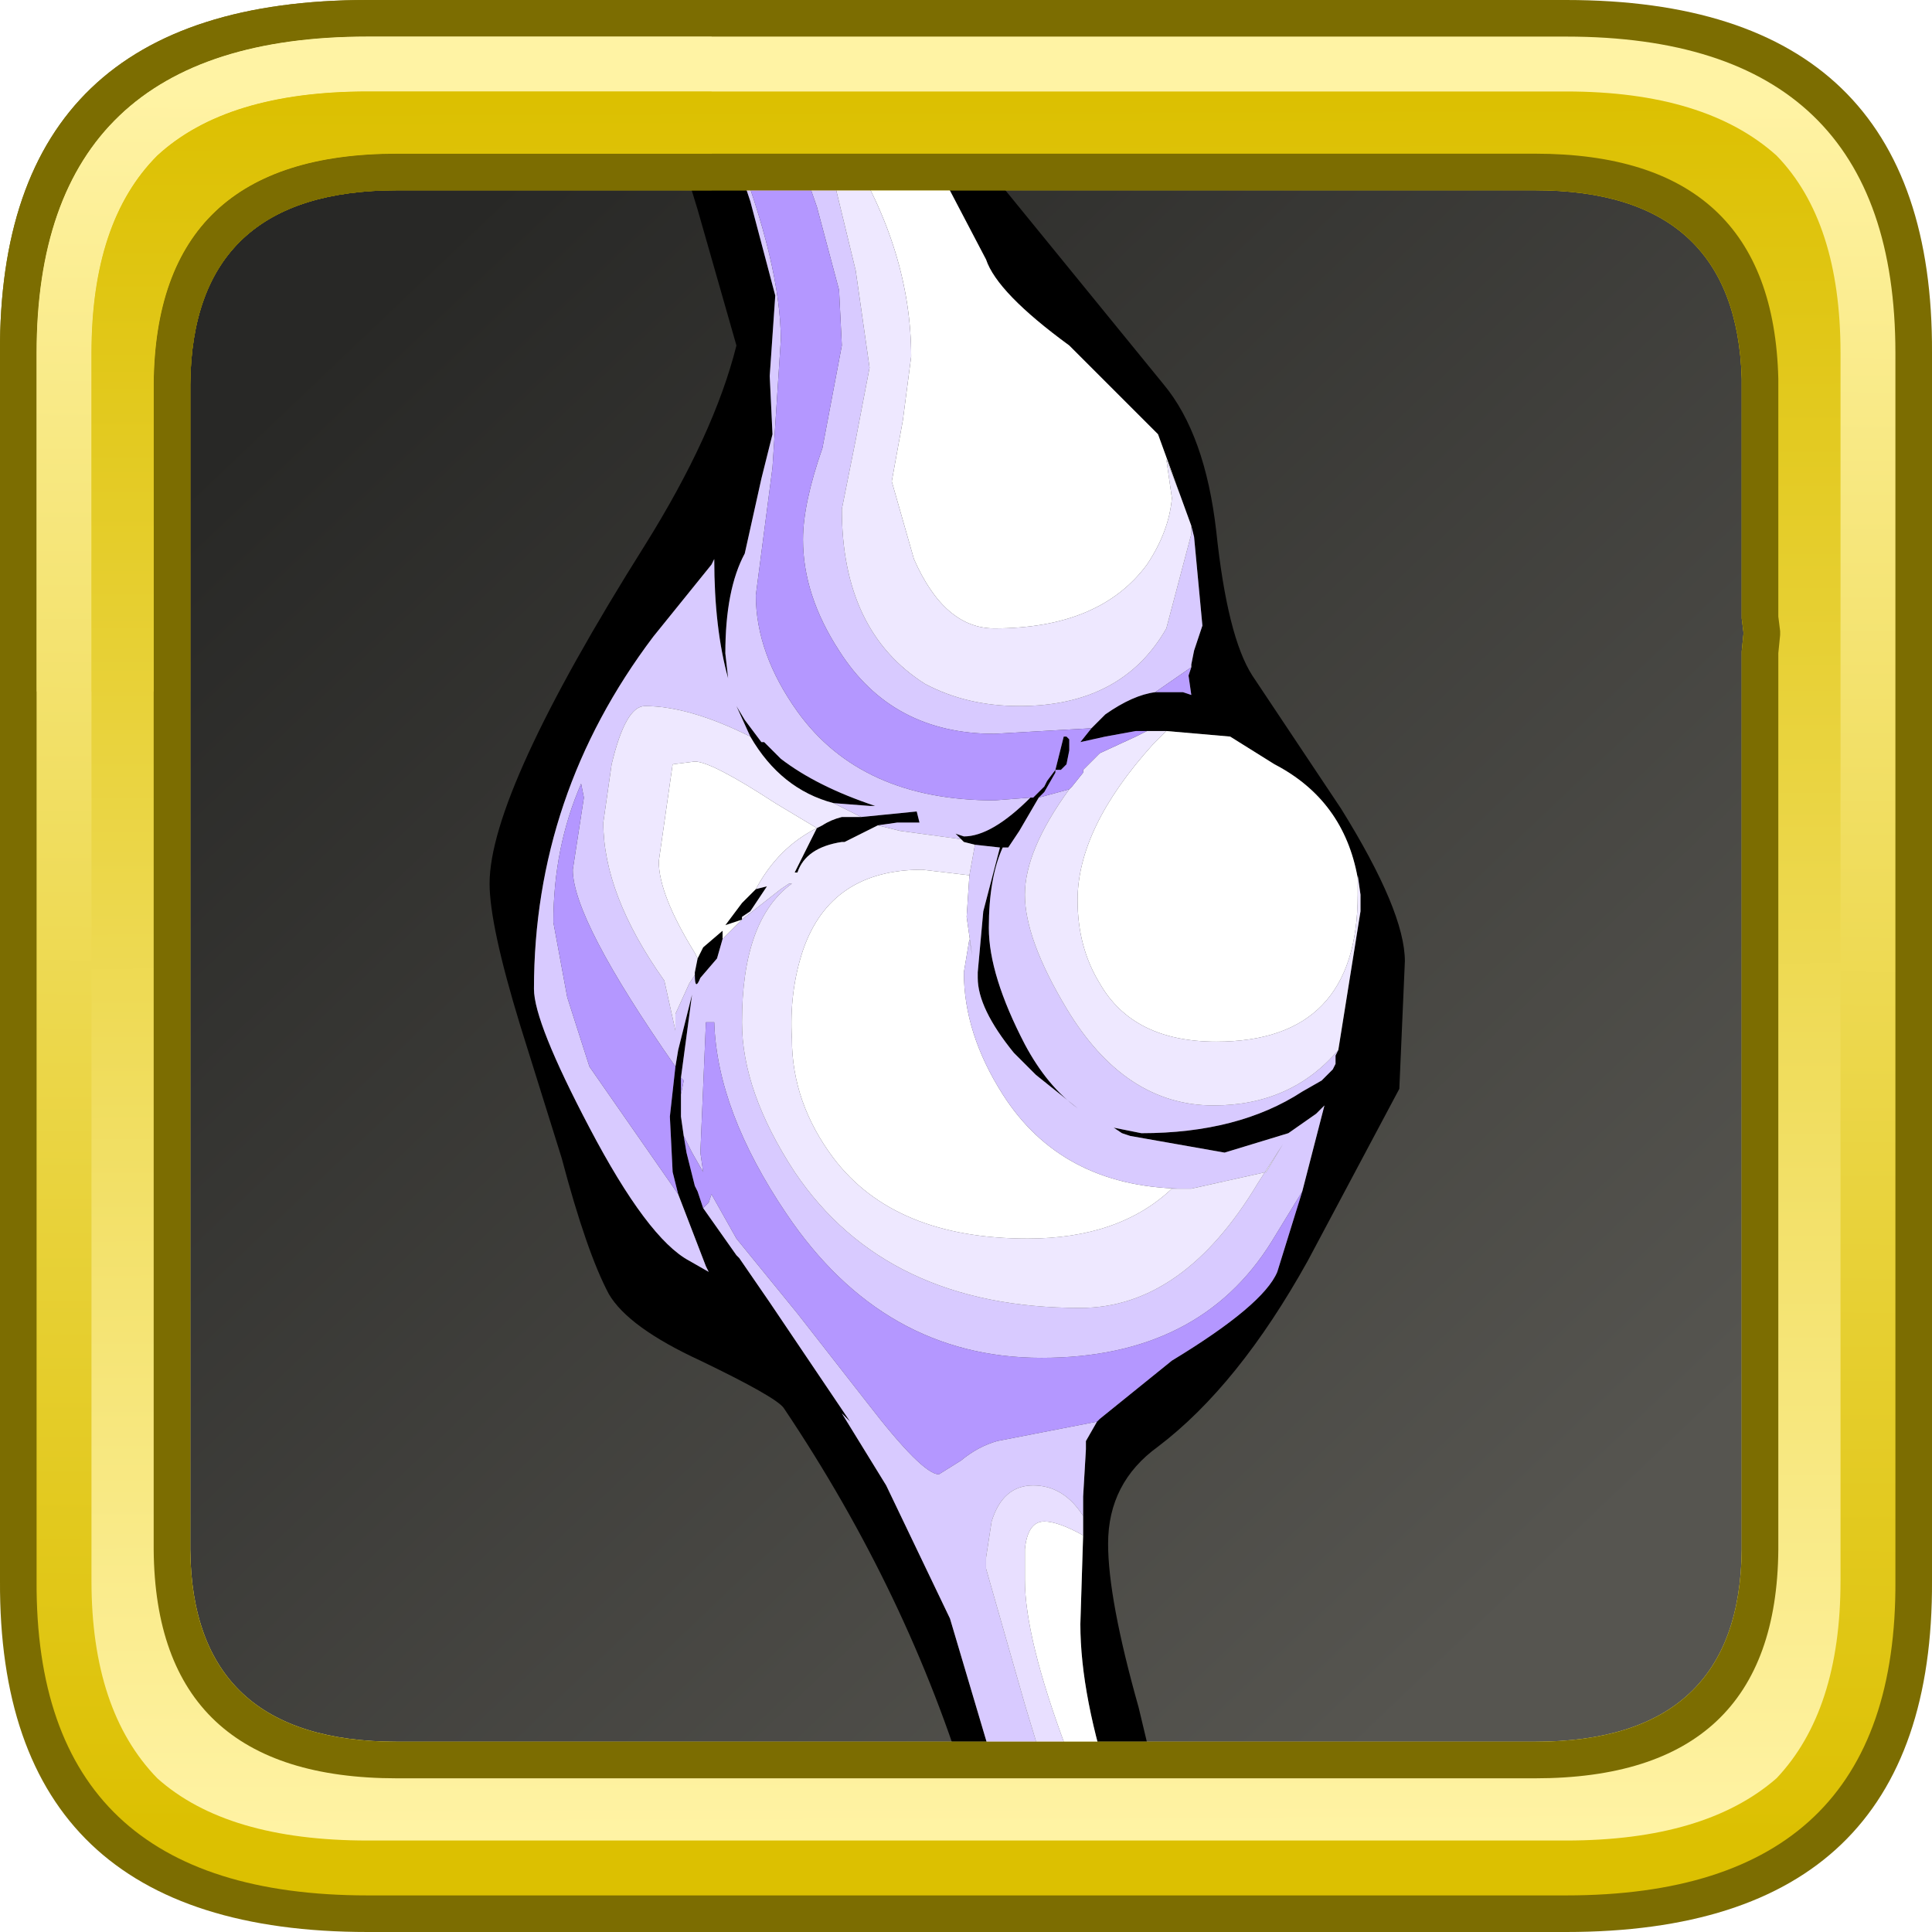 <?xml version="1.0" encoding="UTF-8" standalone="no"?>
<svg xmlns:ffdec="https://www.free-decompiler.com/flash" xmlns:xlink="http://www.w3.org/1999/xlink" ffdec:objectType="frame" height="52.8px" width="52.8px" xmlns="http://www.w3.org/2000/svg">
  <g transform="matrix(1.0, 0.0, 0.0, 1.0, 2.0, 2.0)">
    <use ffdec:characterId="608" height="44.0" transform="matrix(1.0, 0.0, 0.0, 1.0, 2.0, 2.0)" width="44.0" xlink:href="#sprite0"/>
    <use ffdec:characterId="696" height="31.1" transform="matrix(1.516, 0.0, 0.0, 1.516, 11.38, 0.999)" width="16.5" xlink:href="#sprite2"/>
    <use ffdec:characterId="617" height="52.8" transform="matrix(1.0, 0.0, 0.0, 1.0, -2.0, -2.0)" width="52.8" xlink:href="#sprite3"/>
  </g>
  <defs>
    <g id="sprite0" transform="matrix(1.0, 0.0, 0.0, 1.0, -2.0, -2.0)">
      <use ffdec:characterId="482" height="44.0" transform="matrix(1.0, 0.0, 0.0, 1.0, 2.0, 2.0)" width="44.0" xlink:href="#sprite1"/>
    </g>
    <g id="sprite1" transform="matrix(1.0, 0.0, 0.0, 1.0, -2.0, -2.0)">
      <use ffdec:characterId="481" height="44.0" transform="matrix(1.0, 0.0, 0.0, 1.0, 2.0, 2.0)" width="44.0" xlink:href="#shape0"/>
    </g>
    <g id="shape0" transform="matrix(1.0, 0.0, 0.0, 1.0, -2.0, -2.0)">
      <path d="M44.3 3.05 L44.45 3.2 44.6 3.3 45.3 4.15 45.25 4.0 45.45 4.5 Q46.0 5.75 46.0 7.5 L46.0 40.5 45.75 42.8 45.7 42.9 45.7 42.85 45.45 43.55 45.4 43.7 45.1 44.2 44.7 44.65 Q43.15 46.0 40.1 46.0 L7.9 46.0 Q5.65 46.0 4.2 45.3 L4.25 45.3 3.65 44.95 3.25 44.6 3.15 44.45 3.0 44.3 2.5 43.4 Q2.0 42.2 2.0 40.6 L2.0 40.5 2.0 7.5 Q2.0 6.55 2.15 5.75 L2.7 4.25 Q3.35 3.05 4.7 2.5 L4.65 2.5 5.0 2.4 5.15 2.35 5.3 2.3 5.9 2.15 6.85 2.05 6.95 2.05 7.8 2.0 7.9 2.0 18.3 2.0 18.6 2.0 40.1 2.0 40.45 2.0 41.6 2.1 41.75 2.1 41.95 2.2 43.05 2.45 Q43.7 2.65 44.2 3.0 L44.3 3.05" fill="url(#gradient0)" fill-rule="evenodd" stroke="none"/>
    </g>
    <linearGradient gradientTransform="matrix(-0.02, -0.021, 0.021, -0.02, 24.0, 24.0)" gradientUnits="userSpaceOnUse" id="gradient0" spreadMethod="pad" x1="-819.2" x2="819.2">
      <stop offset="0.0" stop-color="#565550"/>
      <stop offset="1.0" stop-color="#282826"/>
    </linearGradient>
    <g id="sprite2" transform="matrix(1.0, 0.0, 0.0, 1.0, -12.85, 1.65)">
      <use ffdec:characterId="695" height="31.1" transform="matrix(1.0, 0.0, 0.0, 1.0, 12.85, -1.65)" width="16.5" xlink:href="#shape1"/>
    </g>
    <g id="shape1" transform="matrix(1.0, 0.0, 0.0, 1.0, -12.85, 1.65)">
      <path d="M25.3 5.3 L24.9 4.2 23.3 2.6 Q22.0 1.65 21.8 1.05 L20.7 -1.05 19.25 -1.05 18.65 -1.05 18.35 -1.05 17.25 -1.05 17.2 -1.05 17.55 0.0 18.0 1.7 17.9 3.15 17.95 4.2 17.75 5.0 17.45 6.35 Q17.1 7.0 17.1 8.15 L17.15 8.6 Q16.9 7.7 16.9 6.45 L16.85 6.55 15.8 7.85 Q13.65 10.7 13.65 14.2 13.65 14.8 14.65 16.7 15.7 18.7 16.45 19.1 L16.8 19.3 16.75 19.2 16.25 17.9 16.15 17.5 16.1 16.5 16.2 15.6 16.25 15.3 16.5 14.3 16.3 15.8 16.3 16.1 16.3 16.5 16.35 16.85 16.4 17.15 16.55 17.75 16.6 17.85 16.7 18.15 17.3 19.0 17.35 19.05 17.9 19.85 19.35 22.0 19.2 21.85 20.0 23.15 21.15 25.55 22.1 28.75 23.0 28.75 23.55 28.75 24.1 28.75 Q23.5 26.95 23.5 25.65 L23.55 24.05 23.55 23.7 23.55 23.35 23.6 22.5 23.6 22.35 23.8 22.0 23.85 21.95 25.15 20.9 Q26.8 19.9 27.05 19.3 L27.5 17.85 27.9 16.3 27.75 16.45 27.25 16.8 26.1 17.15 24.4 16.85 24.25 16.8 24.1 16.7 24.6 16.8 Q26.35 16.8 27.5 16.05 L27.85 15.85 28.05 15.65 28.1 15.55 28.1 15.4 28.15 15.3 28.55 12.8 28.55 12.5 28.5 12.15 28.5 12.2 Q28.25 10.8 27.0 10.15 L26.2 9.65 25.05 9.55 24.7 9.55 24.5 9.55 23.95 9.65 23.5 9.75 23.7 9.5 23.95 9.25 Q24.45 8.9 24.85 8.85 L25.35 8.85 25.5 8.9 25.45 8.55 25.5 8.4 25.5 8.35 25.55 8.1 25.7 7.65 25.55 6.05 25.5 5.85 25.3 5.3 M22.6 10.75 L22.65 10.75 22.85 10.55 22.9 10.45 23.05 10.25 23.2 9.65 23.25 9.65 23.3 9.7 23.3 9.9 23.25 10.15 23.15 10.25 23.05 10.25 23.05 10.3 22.85 10.65 22.75 10.75 22.4 11.35 22.2 11.65 22.1 11.65 Q21.85 12.2 21.85 13.1 21.85 13.95 22.5 15.2 22.9 15.95 23.45 16.35 L22.7 15.75 22.3 15.35 Q21.65 14.55 21.65 14.0 L21.65 13.9 21.75 12.8 22.05 11.65 21.6 11.6 21.4 11.55 21.35 11.5 21.25 11.4 21.4 11.45 Q21.9 11.45 22.6 10.75 M21.25 -1.3 L25.0 3.3 Q25.75 4.2 25.95 5.95 26.15 7.85 26.6 8.55 L28.2 10.95 Q29.35 12.8 29.35 13.7 L29.25 16.0 27.6 19.1 Q26.35 21.35 24.9 22.45 24.0 23.1 24.0 24.2 24.0 25.2 24.55 27.15 L25.1 29.45 21.7 29.45 21.5 28.75 Q20.4 25.1 18.15 21.75 18.0 21.55 16.65 20.9 15.35 20.3 15.0 19.7 14.6 18.95 14.15 17.25 L13.4 14.85 Q12.85 13.05 12.85 12.3 12.85 10.65 15.65 6.2 16.9 4.2 17.3 2.6 L16.6 0.15 16.05 -1.65 21.1 -1.65 21.3 -1.4 21.25 -1.3 M19.55 11.1 L20.55 11.0 20.6 11.2 20.25 11.2 20.2 11.2 19.85 11.25 19.25 11.55 19.2 11.55 Q18.55 11.65 18.4 12.1 L18.35 12.1 18.75 11.3 18.85 11.25 Q19.0 11.15 19.2 11.1 L19.55 11.1 M17.05 13.3 L16.95 13.65 16.65 14.0 Q16.55 14.25 16.55 13.95 L16.55 13.9 16.6 13.65 16.7 13.45 17.05 13.15 17.05 13.3 M17.55 9.65 L17.3 9.1 17.45 9.35 17.75 9.75 17.8 9.75 18.1 10.05 Q18.75 10.55 19.8 10.9 L19.7 10.9 19.05 10.85 Q18.1 10.6 17.55 9.65 M17.65 12.4 L17.85 12.35 17.55 12.8 17.4 12.9 17.4 12.95 17.1 13.05 17.4 12.65 17.65 12.4" fill="#000000" fill-rule="evenodd" stroke="none"/>
      <path d="M25.3 5.3 L25.05 4.65 25.15 5.35 Q25.1 5.95 24.7 6.55 23.85 7.7 21.95 7.7 21.05 7.7 20.5 6.45 L20.1 5.05 20.3 3.95 20.45 2.8 Q20.45 0.9 19.3 -0.95 L19.25 -1.05 20.7 -1.05 21.8 1.05 Q22.0 1.65 23.3 2.6 L24.9 4.2 25.3 5.3 M25.3 17.8 L25.15 17.8 Q24.2 18.7 22.55 18.7 20.15 18.7 19.05 17.25 18.3 16.25 18.3 15.1 18.25 14.25 18.5 13.5 19.0 12.05 20.65 12.05 L21.5 12.15 21.45 12.9 21.55 13.6 21.5 13.3 21.4 13.9 Q21.4 15.0 22.1 16.1 23.15 17.75 25.3 17.8 M28.5 12.2 L28.5 12.5 Q28.5 15.15 25.95 15.15 24.45 15.15 23.85 14.1 23.45 13.45 23.45 12.6 23.45 11.3 24.8 9.8 L25.05 9.55 26.2 9.65 27.0 10.15 Q28.25 10.8 28.5 12.2 M17.4 12.95 L17.05 13.3 17.05 13.15 16.7 13.45 16.6 13.65 16.55 13.55 Q15.9 12.5 15.9 11.9 L16.15 10.15 16.55 10.1 Q16.85 10.1 18.0 10.85 L18.75 11.3 Q18.05 11.65 17.65 12.4 L17.4 12.65 17.1 13.05 17.4 12.95 M17.8 9.75 L17.9 9.85 18.1 10.05 17.8 9.75 M23.55 24.05 L23.5 25.65 Q23.5 26.95 24.1 28.75 L23.55 28.75 23.25 27.9 Q22.5 25.9 22.5 24.85 L22.5 24.3 Q22.55 23.8 22.85 23.8 23.1 23.8 23.55 24.05" fill="#ffffff" fill-rule="evenodd" stroke="none"/>
      <path d="M18.65 -1.05 L19.05 -0.4 19.45 1.25 19.7 3.0 19.45 4.3 19.2 5.55 Q19.2 7.75 20.7 8.7 21.45 9.1 22.4 9.1 24.25 9.1 25.05 7.7 L25.5 6.0 25.5 5.85 25.55 6.05 25.7 7.65 25.55 8.1 25.5 8.35 25.5 8.4 24.85 8.85 Q24.45 8.9 23.95 9.25 L23.7 9.5 21.95 9.6 Q20.1 9.6 19.15 8.1 18.5 7.1 18.5 6.1 18.5 5.45 18.85 4.45 L19.2 2.6 19.15 1.6 18.75 0.1 18.35 -1.05 18.65 -1.05 M17.25 -1.05 Q18.1 1.15 18.1 2.5 L17.95 4.8 17.65 7.1 Q17.65 8.15 18.4 9.2 19.55 10.8 21.95 10.8 L22.6 10.75 Q21.9 11.45 21.4 11.45 L21.25 11.4 21.35 11.5 20.25 11.35 19.85 11.25 20.2 11.2 20.25 11.2 20.6 11.2 20.55 11.0 19.55 11.1 19.05 10.85 19.7 10.9 19.8 10.9 Q18.75 10.55 18.1 10.05 L17.9 9.85 17.8 9.75 17.75 9.75 17.45 9.35 17.3 9.1 17.55 9.65 Q16.45 9.1 15.65 9.1 15.3 9.1 15.05 10.15 L14.9 11.2 Q14.9 12.5 16.0 14.05 L16.2 14.95 16.2 14.65 16.45 14.1 16.55 13.95 Q16.55 14.25 16.65 14.0 L16.95 13.65 17.05 13.3 17.4 12.95 18.1 12.4 18.25 12.3 18.3 12.3 Q17.4 12.95 17.4 14.8 17.4 16.05 18.35 17.5 20.0 19.95 23.5 19.95 25.35 19.95 26.7 17.7 L27.15 17.0 26.85 17.5 25.5 17.8 25.3 17.8 Q23.15 17.75 22.1 16.1 21.4 15.0 21.4 13.9 L21.5 13.3 21.55 13.6 21.45 12.9 21.5 12.15 21.6 11.6 22.05 11.65 21.75 12.8 21.65 13.9 21.65 14.0 Q21.65 14.55 22.3 15.35 L22.7 15.75 23.45 16.35 Q22.9 15.95 22.5 15.2 21.85 13.95 21.85 13.1 21.85 12.2 22.1 11.65 L22.2 11.65 22.4 11.35 22.75 10.75 23.3 10.6 Q22.5 11.7 22.5 12.5 22.5 13.3 23.25 14.55 24.3 16.3 25.9 16.3 27.3 16.3 28.15 15.3 L28.1 15.4 28.1 15.55 28.05 15.65 27.85 15.85 27.5 16.05 Q26.35 16.8 24.6 16.8 L24.1 16.7 24.25 16.8 24.4 16.85 26.1 17.15 27.25 16.8 27.75 16.45 27.9 16.3 27.5 17.85 26.95 18.75 Q25.65 20.85 22.8 20.85 19.95 20.85 18.2 18.25 16.95 16.4 16.9 14.8 L16.75 14.8 16.65 17.15 16.7 17.5 16.5 17.15 16.35 16.85 16.3 16.5 16.3 16.1 16.35 15.85 16.3 15.8 16.5 14.3 16.25 15.3 16.2 15.6 Q14.35 12.95 14.35 12.05 L14.55 10.75 14.5 10.5 Q14.0 11.65 14.0 13.0 L14.25 14.35 14.65 15.6 16.25 17.9 16.75 19.2 16.8 19.3 16.45 19.1 Q15.7 18.7 14.65 16.7 13.65 14.8 13.65 14.2 13.65 10.7 15.8 7.85 L16.85 6.55 16.9 6.45 Q16.9 7.7 17.15 8.6 L17.1 8.15 Q17.1 7.0 17.45 6.35 L17.75 5.0 17.95 4.2 17.9 3.15 18.0 1.7 17.55 0.0 17.2 -1.05 17.25 -1.05 M16.7 18.15 L16.8 18.05 16.85 17.9 17.3 18.7 18.4 20.05 19.65 21.65 Q20.65 22.95 20.95 22.95 L21.35 22.7 Q21.65 22.45 22.0 22.35 L23.8 22.0 23.6 22.35 23.6 22.5 23.55 23.35 23.55 23.7 Q23.2 23.15 22.65 23.15 22.1 23.15 21.9 23.8 L21.8 24.45 21.8 24.65 22.5 27.1 23.0 28.75 22.1 28.75 21.15 25.55 20.0 23.15 19.2 21.85 19.35 22.0 17.9 19.85 17.35 19.05 17.3 19.0 16.7 18.15" fill="#d8caff" fill-rule="evenodd" stroke="none"/>
      <path d="M16.3 15.8 L16.35 15.85 16.3 16.1 16.3 15.8 M25.5 8.4 L25.45 8.55 25.5 8.9 25.35 8.85 24.85 8.85 25.5 8.4" fill="#ba9fff" fill-rule="evenodd" stroke="none"/>
      <path d="M23.0 28.75 L22.5 27.1 21.8 24.65 21.8 24.45 21.9 23.8 Q22.1 23.15 22.65 23.15 23.2 23.15 23.55 23.7 L23.55 24.05 Q23.1 23.8 22.85 23.8 22.55 23.8 22.5 24.3 L22.5 24.85 Q22.5 25.9 23.25 27.9 L23.55 28.75 23.0 28.75" fill="#e8dfff" fill-rule="evenodd" stroke="none"/>
      <path d="M19.25 -1.05 L19.3 -0.95 Q20.45 0.9 20.45 2.8 L20.3 3.95 20.1 5.05 20.5 6.45 Q21.05 7.7 21.95 7.7 23.85 7.7 24.7 6.55 25.1 5.95 25.15 5.35 L25.05 4.65 25.3 5.3 25.5 5.85 25.5 6.0 25.05 7.7 Q24.25 9.1 22.4 9.1 21.45 9.1 20.7 8.7 19.2 7.75 19.2 5.55 L19.45 4.3 19.7 3.0 19.45 1.25 19.05 -0.4 18.65 -1.05 19.25 -1.05 M23.3 10.6 L23.35 10.55 23.55 10.3 23.55 10.25 23.85 9.95 24.5 9.65 24.7 9.55 25.05 9.55 24.8 9.8 Q23.45 11.3 23.45 12.6 23.45 13.45 23.85 14.1 24.45 15.15 25.95 15.15 28.5 15.15 28.5 12.5 L28.5 12.2 28.5 12.15 28.55 12.5 28.55 12.8 28.15 15.3 Q27.3 16.3 25.9 16.3 24.3 16.3 23.25 14.55 22.5 13.3 22.5 12.5 22.5 11.7 23.3 10.6 M21.35 11.5 L21.4 11.55 21.6 11.6 21.5 12.15 20.65 12.05 Q19.0 12.05 18.5 13.5 18.25 14.25 18.3 15.1 18.3 16.25 19.05 17.25 20.15 18.7 22.55 18.7 24.2 18.7 25.15 17.8 L25.3 17.8 25.5 17.8 26.85 17.5 27.15 17.0 26.7 17.7 Q25.35 19.95 23.5 19.95 20.0 19.95 18.35 17.5 17.4 16.05 17.4 14.8 17.4 12.95 18.3 12.3 L18.25 12.3 18.1 12.4 17.4 12.95 17.4 12.9 17.55 12.8 17.85 12.35 17.65 12.4 Q18.05 11.65 18.75 11.3 L18.0 10.85 Q16.85 10.1 16.55 10.1 L16.15 10.15 15.9 11.9 Q15.9 12.5 16.55 13.55 L16.6 13.65 16.55 13.9 16.55 13.95 16.45 14.1 16.2 14.65 16.2 14.95 16.0 14.05 Q14.9 12.5 14.9 11.2 L15.05 10.15 Q15.3 9.1 15.65 9.1 16.45 9.1 17.55 9.65 18.1 10.6 19.05 10.85 L19.55 11.1 19.2 11.1 Q19.0 11.15 18.85 11.25 L18.75 11.3 18.35 12.1 18.4 12.1 Q18.55 11.65 19.2 11.55 L19.25 11.55 19.85 11.25 20.25 11.35 21.35 11.5" fill="#eee8ff" fill-rule="evenodd" stroke="none"/>
      <path d="M17.25 -1.05 L18.35 -1.05 18.75 0.1 19.15 1.6 19.2 2.6 18.85 4.45 Q18.5 5.45 18.5 6.1 18.5 7.1 19.15 8.1 20.1 9.6 21.95 9.6 L23.7 9.5 23.5 9.75 23.95 9.65 24.5 9.55 24.7 9.55 24.5 9.65 23.85 9.95 23.55 10.25 23.55 10.3 23.35 10.55 23.3 10.6 22.75 10.75 22.85 10.65 23.05 10.3 23.05 10.25 23.15 10.25 23.25 10.15 23.3 9.9 23.3 9.7 23.25 9.65 23.2 9.65 23.05 10.25 22.9 10.45 22.85 10.55 22.65 10.75 22.6 10.75 21.95 10.8 Q19.55 10.8 18.4 9.2 17.65 8.15 17.65 7.1 L17.95 4.8 18.1 2.5 Q18.1 1.15 17.25 -1.05 M16.25 17.9 L14.65 15.6 14.25 14.35 14.0 13.0 Q14.0 11.65 14.5 10.5 L14.55 10.75 14.35 12.05 Q14.35 12.95 16.2 15.6 L16.1 16.5 16.15 17.5 16.25 17.9 M16.35 16.85 L16.5 17.15 16.7 17.5 16.65 17.15 16.75 14.8 16.9 14.8 Q16.95 16.4 18.2 18.25 19.95 20.85 22.8 20.85 25.65 20.85 26.95 18.75 L27.5 17.85 27.05 19.3 Q26.8 19.9 25.15 20.9 L23.85 21.95 23.8 22.0 22.0 22.35 Q21.65 22.45 21.35 22.7 L20.95 22.95 Q20.65 22.95 19.65 21.65 L18.4 20.05 17.3 18.7 16.85 17.9 16.8 18.05 16.7 18.15 16.6 17.85 16.55 17.75 16.4 17.15 16.35 16.85" fill="#b497ff" fill-rule="evenodd" stroke="none"/>
    </g>
    <g id="sprite3" transform="matrix(1.0, 0.0, 0.0, 1.0, 2.0, 2.0)">
      <use ffdec:characterId="614" height="52.8" transform="matrix(1.0, 0.0, 0.0, 1.0, -2.0, -2.0)" width="52.8" xlink:href="#shape2"/>
      <filter id="filter0">
        <feColorMatrix in="SourceGraphic" result="filterResult0" type="matrix" values="0.993 -0.091 0.098 0.0 0.157 0.007 1.025 -0.033 0.0 0.157 -0.093 0.063 1.03 0.0 0.157 0.0 0.0 0.0 1.0 0.0"/>
      </filter>
      <use ffdec:characterId="616" filter="url(#filter0)" height="18.9" transform="matrix(1.0, 0.0, 0.0, 1.0, -2.0, -2.0)" width="19.45" xlink:href="#sprite4"/>
    </g>
    <g id="shape2" transform="matrix(1.0, 0.0, 0.0, 1.0, 2.0, 2.0)">
      <path d="M48.15 8.55 Q48.1 1.45 40.55 1.45 L9.4 1.45 Q1.8 1.45 1.8 8.65 L1.8 40.5 Q1.8 47.8 9.4 47.8 L40.55 47.8 Q48.15 47.8 48.15 40.5 L48.2 15.45 48.15 14.85 48.15 8.65 48.15 8.55 M49.4 7.85 L49.4 41.4 Q49.4 49.05 41.35 49.05 L8.6 49.05 Q0.55 49.05 0.55 41.4 L0.55 7.85 Q0.55 0.2 8.6 0.2 L41.35 0.2 Q49.4 0.2 49.4 7.85" fill="#eade53" fill-rule="evenodd" stroke="none"/>
      <path d="M48.15 8.55 L48.15 8.65 48.15 14.85 48.2 15.45 48.15 40.5 Q48.15 47.8 40.55 47.8 L9.4 47.8 Q1.8 47.8 1.8 40.5 L1.8 8.65 Q1.8 1.45 9.4 1.45 L40.55 1.45 Q48.1 1.45 48.15 8.55 M46.95 8.55 Q46.85 2.65 40.55 2.65 L9.4 2.65 Q3.05 2.65 3.0 8.65 L3.0 40.5 Q3.05 46.6 9.4 46.6 L40.55 46.6 Q46.95 46.6 46.95 40.5 L47.0 15.5 46.95 14.95 46.95 14.85 46.95 8.55" fill="#755e44" fill-rule="evenodd" stroke="none"/>
      <path d="M40.8 -2.0 Q50.85 -2.0 50.8 7.65 L50.8 41.2 Q50.85 50.8 40.8 50.8 L8.05 50.8 Q-2.05 50.8 -2.0 41.2 L-2.0 7.65 Q-2.05 -2.0 8.05 -2.0 L40.8 -2.0 M45.6 15.95 L45.6 15.8 45.65 15.3 45.6 14.9 45.6 14.7 45.6 8.35 Q45.45 3.2 39.95 3.2 L8.85 3.2 Q3.25 3.2 3.2 8.5 L3.2 40.35 Q3.25 45.6 8.85 45.6 L39.95 45.6 Q45.55 45.6 45.6 40.35 L45.6 15.95" fill="#7c6d01" fill-rule="evenodd" stroke="none"/>
      <path d="M40.8 -1.0 Q49.8 -1.0 49.8 7.65 L49.8 41.2 Q49.85 49.8 40.8 49.8 L8.05 49.8 Q-1.05 49.8 -1.0 41.2 L-1.0 7.65 Q-1.0 -1.0 8.05 -1.0 L40.8 -1.0 M46.6 15.9 L46.65 15.3 46.6 14.8 46.6 14.7 46.6 8.4 Q46.5 2.2 39.95 2.2 L8.85 2.2 Q2.2 2.2 2.2 8.5 L2.2 40.35 Q2.25 46.6 8.85 46.6 L39.95 46.6 Q46.55 46.6 46.6 40.35 L46.6 15.9" fill="url(#gradient1)" fill-rule="evenodd" stroke="none"/>
      <path d="M45.6 14.9 L45.6 14.7 45.6 8.35 Q45.45 3.2 39.95 3.2 L8.85 3.2 Q3.25 3.2 3.2 8.5 L3.2 40.35 Q3.25 45.6 8.85 45.6 L39.95 45.6 Q45.55 45.6 45.6 40.35 L45.6 15.95 45.6 15.8 45.65 15.3 45.6 14.9 M48.3 7.65 L48.3 41.2 Q48.3 44.75 46.55 46.6 44.6 48.3 40.8 48.3 L8.05 48.3 Q4.2 48.3 2.3 46.6 0.5 44.75 0.5 41.2 L0.5 7.65 Q0.5 4.05 2.3 2.25 4.2 0.5 8.05 0.5 L40.8 0.5 Q44.6 0.5 46.55 2.25 48.3 4.05 48.3 7.65" fill="url(#gradient2)" fill-rule="evenodd" stroke="none"/>
      <path d="M45.6 14.9 L45.6 14.7 45.6 8.35 Q45.45 3.2 39.95 3.2 L8.85 3.2 Q3.25 3.2 3.2 8.5 L3.2 40.35 Q3.25 45.6 8.85 45.6 L39.95 45.6 Q45.55 45.6 45.6 40.35 L45.6 15.95 45.6 15.8 45.65 15.3 45.6 14.9 M46.6 14.85 L46.65 15.25 46.65 15.35 46.6 15.85 46.6 15.95 46.6 40.35 Q46.55 46.6 39.95 46.6 L8.85 46.6 Q2.25 46.6 2.2 40.35 L2.2 8.5 Q2.25 2.2 8.85 2.2 L39.95 2.2 Q46.45 2.2 46.6 8.35 L46.6 14.75 46.6 14.85" fill="#7c6d01" fill-rule="evenodd" stroke="none"/>
    </g>
    <linearGradient gradientTransform="matrix(1.0E-4, -0.029, 0.031, 2.0E-4, 24.4, 24.4)" gradientUnits="userSpaceOnUse" id="gradient1" spreadMethod="pad" x1="-819.2" x2="819.2">
      <stop offset="0.0" stop-color="#dcc001"/>
      <stop offset="1.0" stop-color="#fff3a4"/>
    </linearGradient>
    <linearGradient gradientTransform="matrix(1.0E-4, 0.029, -0.031, 1.0E-4, 24.4, 24.4)" gradientUnits="userSpaceOnUse" id="gradient2" spreadMethod="pad" x1="-819.2" x2="819.2">
      <stop offset="0.0" stop-color="#dcc001"/>
      <stop offset="1.0" stop-color="#fff3a4"/>
    </linearGradient>
    <g id="sprite4" transform="matrix(1.0, 0.0, 0.0, 1.0, 0.0, 0.0)">
      <use ffdec:characterId="615" height="18.9" transform="matrix(1.0, 0.0, 0.0, 1.0, 0.0, 0.0)" width="19.45" xlink:href="#shape3"/>
    </g>
    <g id="shape3" transform="matrix(1.0, 0.0, 0.0, 1.0, 0.0, 0.0)">
      <path d="M1.0 18.9 L0.0 18.9 0.0 9.65 Q-0.05 0.0 10.05 0.0 L19.45 0.0 19.45 1.0 10.05 1.0 Q1.0 1.0 1.0 9.65 L1.0 18.9 M19.45 4.2 L19.45 5.2 10.85 5.2 Q5.25 5.2 5.2 10.5 L5.2 18.9 4.2 18.9 4.2 10.5 Q4.25 4.2 10.85 4.2 L19.45 4.2" fill="#7c6d01" fill-rule="evenodd" stroke="none"/>
      <path d="M19.45 1.0 L19.45 2.5 10.05 2.5 Q6.2 2.5 4.3 4.25 2.5 6.05 2.5 9.65 L2.5 18.9 1.0 18.9 1.0 9.65 Q1.0 1.0 10.05 1.0 L19.45 1.0" fill="url(#gradient3)" fill-rule="evenodd" stroke="none"/>
      <path d="M19.45 2.5 L19.45 4.2 10.85 4.2 Q4.25 4.2 4.2 10.5 L4.2 18.9 2.5 18.9 2.5 9.65 Q2.5 6.05 4.3 4.25 6.2 2.5 10.05 2.5 L19.45 2.5" fill="url(#gradient4)" fill-rule="evenodd" stroke="none"/>
    </g>
    <linearGradient gradientTransform="matrix(1.0E-4, -0.029, 0.031, 2.0E-4, 26.4, 26.4)" gradientUnits="userSpaceOnUse" id="gradient3" spreadMethod="pad" x1="-819.2" x2="819.2">
      <stop offset="0.0" stop-color="#dcc001"/>
      <stop offset="1.0" stop-color="#fff3a4"/>
    </linearGradient>
    <linearGradient gradientTransform="matrix(1.0E-4, 0.029, -0.031, 1.0E-4, 26.4, 26.4)" gradientUnits="userSpaceOnUse" id="gradient4" spreadMethod="pad" x1="-819.2" x2="819.2">
      <stop offset="0.0" stop-color="#dcc001"/>
      <stop offset="1.0" stop-color="#fff3a4"/>
    </linearGradient>
  </defs>
</svg>

